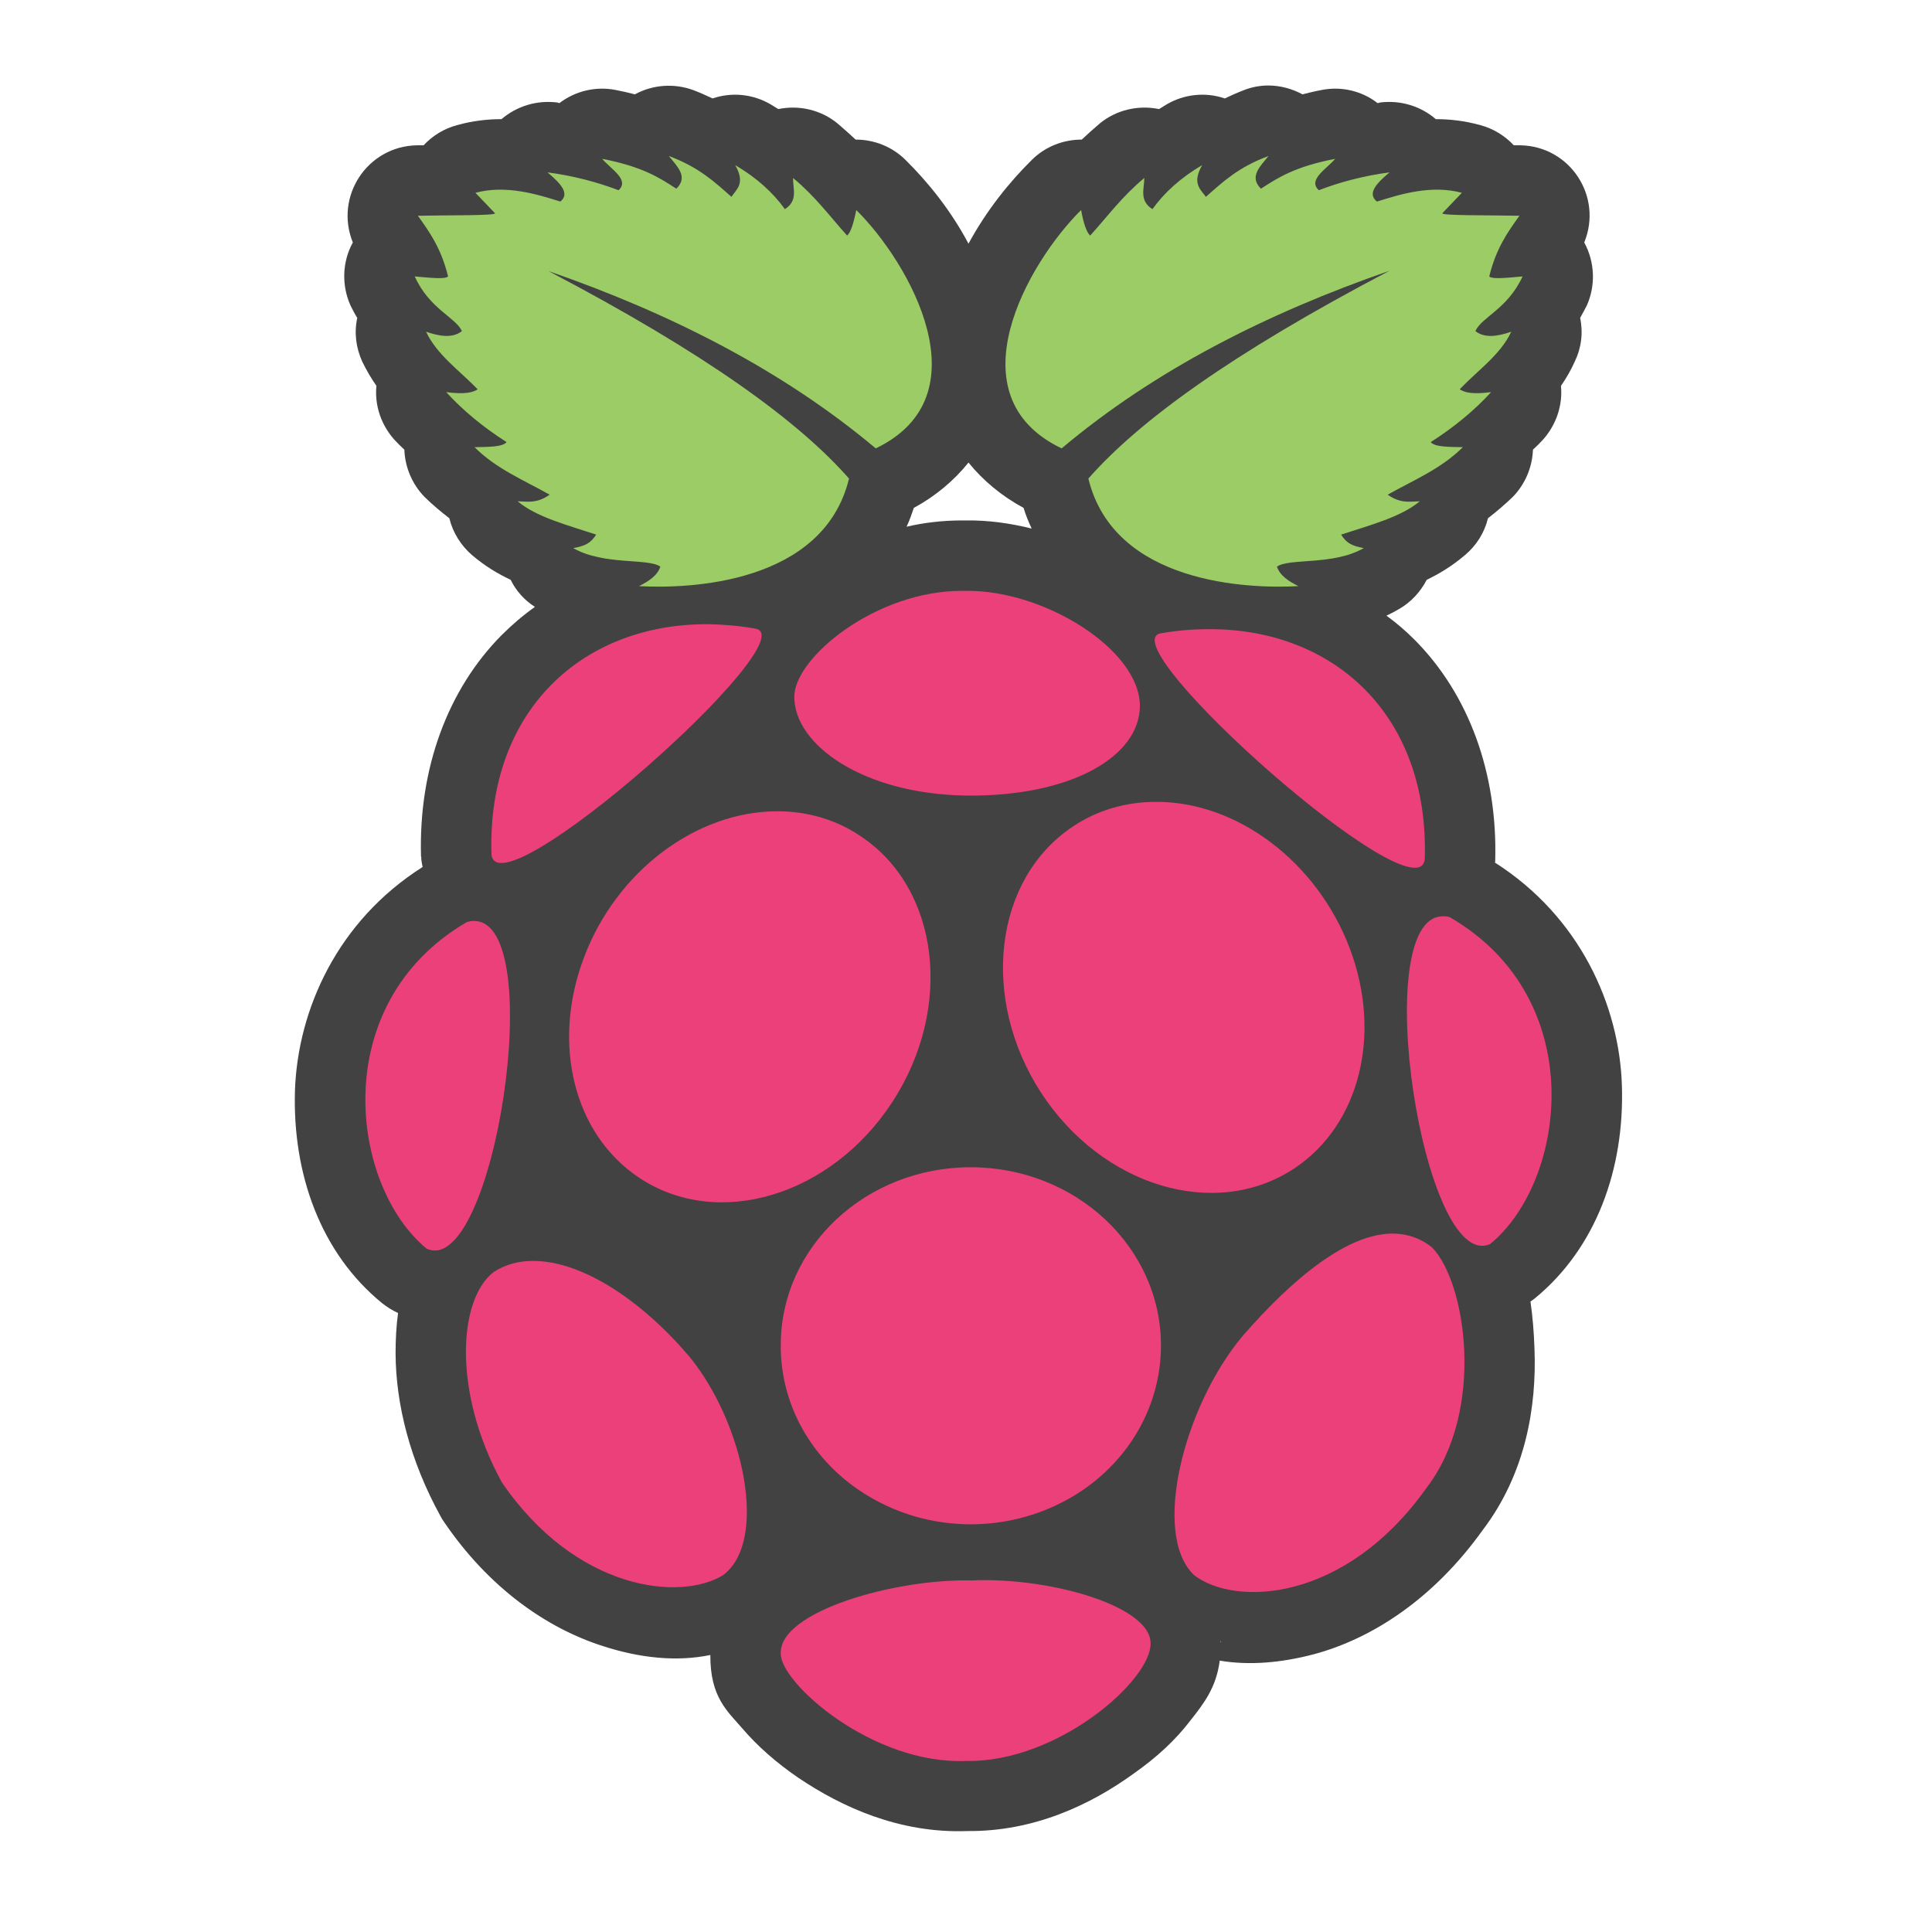 
<svg xmlns="http://www.w3.org/2000/svg" xmlns:xlink="http://www.w3.org/1999/xlink" width="24px" height="24px" viewBox="0 0 24 24" version="1.1">
<g id="surface1">
<path style=" stroke:none;fill-rule:nonzero;fill:rgb(25.882%,25.882%,25.882%);fill-opacity:1;" d="M 15.754 1.062 C 15.652 1.062 15.547 1.082 15.449 1.121 C 15.367 1.152 15.289 1.188 15.215 1.223 C 14.977 1.141 14.711 1.168 14.492 1.297 C 14.461 1.316 14.43 1.336 14.398 1.355 C 14.137 1.301 13.863 1.367 13.66 1.535 C 13.578 1.605 13.504 1.672 13.438 1.734 C 13.203 1.734 12.98 1.824 12.816 1.988 C 12.539 2.262 12.258 2.609 12.031 3.027 C 11.809 2.609 11.527 2.262 11.25 1.988 C 11.086 1.824 10.863 1.734 10.629 1.734 C 10.562 1.672 10.488 1.605 10.406 1.535 C 10.203 1.367 9.93 1.301 9.668 1.355 C 9.637 1.336 9.605 1.316 9.574 1.297 C 9.355 1.168 9.09 1.141 8.852 1.223 C 8.777 1.188 8.699 1.152 8.617 1.121 C 8.375 1.031 8.109 1.051 7.887 1.172 C 7.809 1.152 7.73 1.133 7.645 1.117 C 7.402 1.07 7.148 1.129 6.949 1.281 C 6.941 1.277 6.93 1.277 6.922 1.273 C 6.672 1.242 6.422 1.316 6.23 1.48 C 6.059 1.48 5.871 1.5 5.676 1.555 C 5.516 1.598 5.375 1.684 5.262 1.805 C 5.234 1.805 5.207 1.805 5.18 1.805 C 4.562 1.816 4.152 2.441 4.383 3.012 C 4.25 3.254 4.242 3.547 4.355 3.797 C 4.383 3.852 4.406 3.898 4.438 3.949 C 4.398 4.133 4.422 4.32 4.5 4.492 C 4.555 4.605 4.613 4.703 4.676 4.793 C 4.652 5.035 4.734 5.277 4.898 5.461 C 4.938 5.504 4.98 5.547 5.023 5.586 C 5.031 5.805 5.121 6.016 5.273 6.172 C 5.375 6.273 5.48 6.359 5.582 6.438 C 5.625 6.617 5.727 6.777 5.863 6.895 C 6.027 7.035 6.188 7.129 6.344 7.203 C 6.41 7.34 6.516 7.457 6.645 7.539 C 6.496 7.645 6.359 7.762 6.23 7.891 C 5.566 8.562 5.199 9.539 5.23 10.637 C 5.234 10.648 5.234 10.664 5.234 10.676 C 5.238 10.707 5.242 10.738 5.25 10.77 C 4.191 11.441 3.699 12.543 3.664 13.547 C 3.633 14.586 3.984 15.566 4.746 16.188 C 4.805 16.234 4.871 16.277 4.941 16.309 C 4.941 16.309 4.941 16.309 4.945 16.309 C 4.922 16.477 4.914 16.645 4.914 16.816 C 4.918 17.449 5.094 18.148 5.473 18.836 C 5.484 18.859 5.5 18.883 5.516 18.906 C 6.074 19.727 6.793 20.227 7.492 20.449 C 7.953 20.598 8.406 20.645 8.824 20.559 L 8.824 20.504 C 8.824 20.504 8.824 20.508 8.824 20.508 C 8.824 20.523 8.824 20.539 8.824 20.559 C 8.824 20.559 8.824 20.555 8.824 20.555 C 8.82 21.086 9.039 21.258 9.223 21.473 C 9.41 21.691 9.641 21.895 9.914 22.082 C 10.457 22.449 11.176 22.777 12.016 22.746 C 12.84 22.754 13.547 22.422 14.09 22.027 C 14.367 21.832 14.602 21.617 14.789 21.371 C 14.945 21.172 15.109 20.969 15.152 20.629 C 15.52 20.691 15.914 20.656 16.316 20.551 C 17.051 20.355 17.812 19.855 18.418 19.008 C 18.953 18.305 19.09 17.473 19.062 16.754 C 19.055 16.551 19.039 16.355 19.012 16.168 C 19.031 16.156 19.051 16.141 19.066 16.129 C 19.828 15.504 20.18 14.523 20.148 13.488 C 20.117 12.488 19.625 11.387 18.57 10.715 C 18.574 10.707 18.574 10.703 18.574 10.695 C 18.605 9.598 18.242 8.621 17.574 7.949 C 17.465 7.84 17.348 7.738 17.223 7.648 C 17.273 7.625 17.324 7.598 17.379 7.566 C 17.523 7.484 17.645 7.355 17.723 7.203 C 17.875 7.129 18.035 7.035 18.199 6.895 C 18.34 6.777 18.441 6.617 18.484 6.438 C 18.586 6.359 18.688 6.273 18.793 6.172 C 18.945 6.016 19.035 5.805 19.043 5.586 C 19.086 5.547 19.129 5.504 19.168 5.461 C 19.332 5.277 19.414 5.035 19.391 4.793 C 19.453 4.703 19.512 4.605 19.562 4.492 C 19.645 4.32 19.668 4.133 19.629 3.949 C 19.656 3.898 19.684 3.852 19.711 3.797 C 19.824 3.547 19.812 3.254 19.68 3.012 C 19.914 2.441 19.504 1.816 18.887 1.805 C 18.859 1.805 18.832 1.805 18.805 1.805 C 18.691 1.684 18.551 1.598 18.391 1.555 C 18.195 1.5 18.008 1.48 17.836 1.48 C 17.645 1.316 17.395 1.242 17.145 1.273 C 17.137 1.277 17.125 1.277 17.113 1.281 C 16.918 1.129 16.664 1.07 16.422 1.117 C 16.336 1.133 16.258 1.152 16.18 1.172 C 16.051 1.102 15.902 1.062 15.754 1.062 Z M 12.031 5.746 C 12.211 5.969 12.445 6.164 12.715 6.309 C 12.742 6.398 12.777 6.484 12.816 6.566 C 12.551 6.5 12.277 6.461 11.992 6.465 L 12.027 6.465 C 12.004 6.465 11.977 6.465 11.953 6.465 C 11.711 6.465 11.48 6.492 11.262 6.543 C 11.297 6.469 11.324 6.391 11.352 6.309 C 11.621 6.164 11.852 5.969 12.031 5.746 Z M 15.168 20.379 L 15.168 20.406 C 15.168 20.402 15.164 20.398 15.164 20.395 C 15.164 20.391 15.168 20.387 15.168 20.379 Z M 15.168 20.379 "/>
<path style=" stroke:none;fill-rule:nonzero;fill:rgb(61.176%,80%,39.608%);fill-opacity:1;" d="M 6.805 3.363 C 8.773 4.395 9.922 5.234 10.547 5.945 C 10.227 7.258 8.551 7.316 7.938 7.281 C 8.062 7.219 8.168 7.148 8.203 7.039 C 8.051 6.93 7.504 7.027 7.121 6.809 C 7.27 6.781 7.336 6.75 7.406 6.641 C 7.047 6.523 6.66 6.422 6.43 6.227 C 6.555 6.23 6.668 6.258 6.828 6.145 C 6.508 5.965 6.164 5.824 5.895 5.555 C 6.062 5.551 6.242 5.555 6.293 5.492 C 6 5.305 5.75 5.098 5.543 4.871 C 5.777 4.902 5.875 4.875 5.934 4.836 C 5.707 4.602 5.426 4.406 5.293 4.121 C 5.465 4.18 5.625 4.203 5.738 4.113 C 5.66 3.941 5.336 3.84 5.152 3.434 C 5.332 3.449 5.527 3.473 5.566 3.434 C 5.48 3.082 5.336 2.883 5.191 2.68 C 5.582 2.672 6.176 2.68 6.148 2.648 L 5.906 2.395 C 6.285 2.293 6.676 2.414 6.961 2.504 C 7.086 2.402 6.957 2.273 6.801 2.141 C 7.125 2.184 7.418 2.262 7.684 2.363 C 7.824 2.234 7.594 2.105 7.48 1.973 C 7.98 2.07 8.191 2.207 8.402 2.344 C 8.555 2.195 8.41 2.066 8.309 1.938 C 8.684 2.078 8.879 2.262 9.086 2.445 C 9.152 2.348 9.262 2.277 9.133 2.051 C 9.398 2.207 9.602 2.391 9.75 2.598 C 9.918 2.492 9.848 2.344 9.852 2.211 C 10.129 2.441 10.305 2.684 10.523 2.926 C 10.566 2.891 10.602 2.781 10.637 2.609 C 11.301 3.266 12.238 4.918 10.879 5.57 C 9.719 4.598 8.336 3.895 6.801 3.363 Z M 6.805 3.363 "/>
<path style=" stroke:none;fill-rule:nonzero;fill:rgb(61.176%,80%,39.608%);fill-opacity:1;" d="M 17.262 3.363 C 15.293 4.395 14.145 5.234 13.52 5.945 C 13.84 7.258 15.516 7.316 16.129 7.281 C 16.004 7.219 15.898 7.148 15.863 7.039 C 16.016 6.93 16.562 7.027 16.941 6.809 C 16.797 6.781 16.727 6.75 16.66 6.641 C 17.02 6.523 17.406 6.422 17.637 6.227 C 17.512 6.23 17.398 6.258 17.238 6.145 C 17.559 5.965 17.902 5.824 18.172 5.555 C 18.004 5.551 17.824 5.555 17.773 5.492 C 18.066 5.305 18.316 5.098 18.523 4.871 C 18.289 4.902 18.191 4.875 18.133 4.836 C 18.355 4.602 18.641 4.406 18.773 4.121 C 18.602 4.18 18.441 4.203 18.328 4.113 C 18.402 3.941 18.727 3.84 18.914 3.434 C 18.734 3.449 18.539 3.473 18.5 3.434 C 18.586 3.082 18.73 2.883 18.875 2.68 C 18.484 2.672 17.891 2.68 17.918 2.648 L 18.16 2.395 C 17.777 2.293 17.391 2.414 17.105 2.504 C 16.977 2.402 17.105 2.273 17.262 2.141 C 16.938 2.184 16.645 2.262 16.383 2.363 C 16.242 2.234 16.473 2.105 16.586 1.973 C 16.086 2.07 15.875 2.207 15.664 2.344 C 15.512 2.195 15.656 2.066 15.758 1.938 C 15.379 2.078 15.188 2.262 14.98 2.445 C 14.91 2.348 14.805 2.277 14.934 2.051 C 14.668 2.207 14.465 2.391 14.316 2.598 C 14.148 2.492 14.215 2.344 14.215 2.211 C 13.938 2.441 13.762 2.684 13.543 2.926 C 13.5 2.891 13.461 2.781 13.43 2.609 C 12.766 3.266 11.824 4.918 13.188 5.57 C 14.344 4.598 15.73 3.895 17.262 3.363 Z M 17.262 3.363 "/>
<path style=" stroke:none;fill-rule:nonzero;fill:rgb(92.549%,25.098%,47.843%);fill-opacity:1;" d="M 11.953 7.34 C 10.883 7.336 9.871 8.168 9.867 8.652 C 9.863 9.254 10.727 9.867 12.012 9.883 C 13.32 9.895 14.156 9.391 14.16 8.773 C 14.164 8.07 12.969 7.328 12.004 7.34 C 11.984 7.34 11.969 7.34 11.953 7.34 Z M 8.797 7.754 C 7.246 7.746 6.051 8.816 6.105 10.609 C 6.164 11.379 10.055 7.922 9.383 7.809 C 9.184 7.773 8.988 7.758 8.797 7.754 Z M 15.008 7.816 C 14.816 7.816 14.621 7.832 14.422 7.867 C 13.75 7.98 17.641 11.438 17.699 10.668 C 17.754 8.875 16.559 7.805 15.008 7.816 Z M 14.359 9.961 C 13.984 9.961 13.625 10.066 13.324 10.27 C 12.348 10.922 12.172 12.398 12.93 13.57 C 13.691 14.742 15.102 15.164 16.082 14.512 C 16.891 13.973 17.172 12.848 16.766 11.777 C 16.359 10.707 15.371 9.957 14.359 9.961 Z M 9.656 10.078 C 8.648 10.078 7.656 10.824 7.254 11.895 C 6.848 12.969 7.129 14.09 7.938 14.629 C 8.914 15.281 10.324 14.859 11.086 13.688 C 11.848 12.516 11.672 11.039 10.691 10.387 C 10.391 10.184 10.035 10.078 9.656 10.078 Z M 17.918 11.383 C 16.996 11.395 17.68 15.828 18.512 15.453 C 19.457 14.68 19.762 12.41 18.012 11.395 C 17.977 11.383 17.945 11.379 17.918 11.383 Z M 5.895 11.441 C 5.867 11.438 5.836 11.445 5.801 11.453 C 4.051 12.473 4.355 14.738 5.301 15.512 C 6.133 15.887 6.816 11.457 5.895 11.441 Z M 12.059 14.5 C 10.754 14.5 9.695 15.492 9.699 16.715 C 9.695 17.508 10.145 18.242 10.879 18.637 C 11.609 19.035 12.508 19.035 13.242 18.637 C 13.973 18.242 14.422 17.508 14.422 16.715 C 14.422 15.492 13.363 14.5 12.059 14.5 Z M 17.312 15.324 C 16.754 15.316 16.078 15.859 15.438 16.594 C 14.707 17.465 14.301 19.055 14.832 19.566 C 15.344 19.961 16.711 19.906 17.723 18.48 C 18.457 17.52 18.211 15.922 17.789 15.496 C 17.645 15.379 17.484 15.328 17.312 15.324 Z M 6.641 15.664 C 6.457 15.66 6.285 15.703 6.133 15.801 C 5.695 16.137 5.617 17.285 6.234 18.414 C 7.156 19.762 8.453 19.895 8.984 19.566 C 9.547 19.141 9.242 17.684 8.566 16.855 C 7.973 16.156 7.242 15.672 6.641 15.664 Z M 12.25 19.629 C 12.188 19.629 12.129 19.629 12.07 19.633 C 11.125 19.609 9.68 20.016 9.699 20.539 C 9.684 20.895 10.832 21.926 12.008 21.875 C 13.141 21.895 14.309 20.867 14.293 20.41 C 14.289 19.973 13.172 19.633 12.25 19.629 Z M 12.25 19.629 "/>
</g>
</svg>
